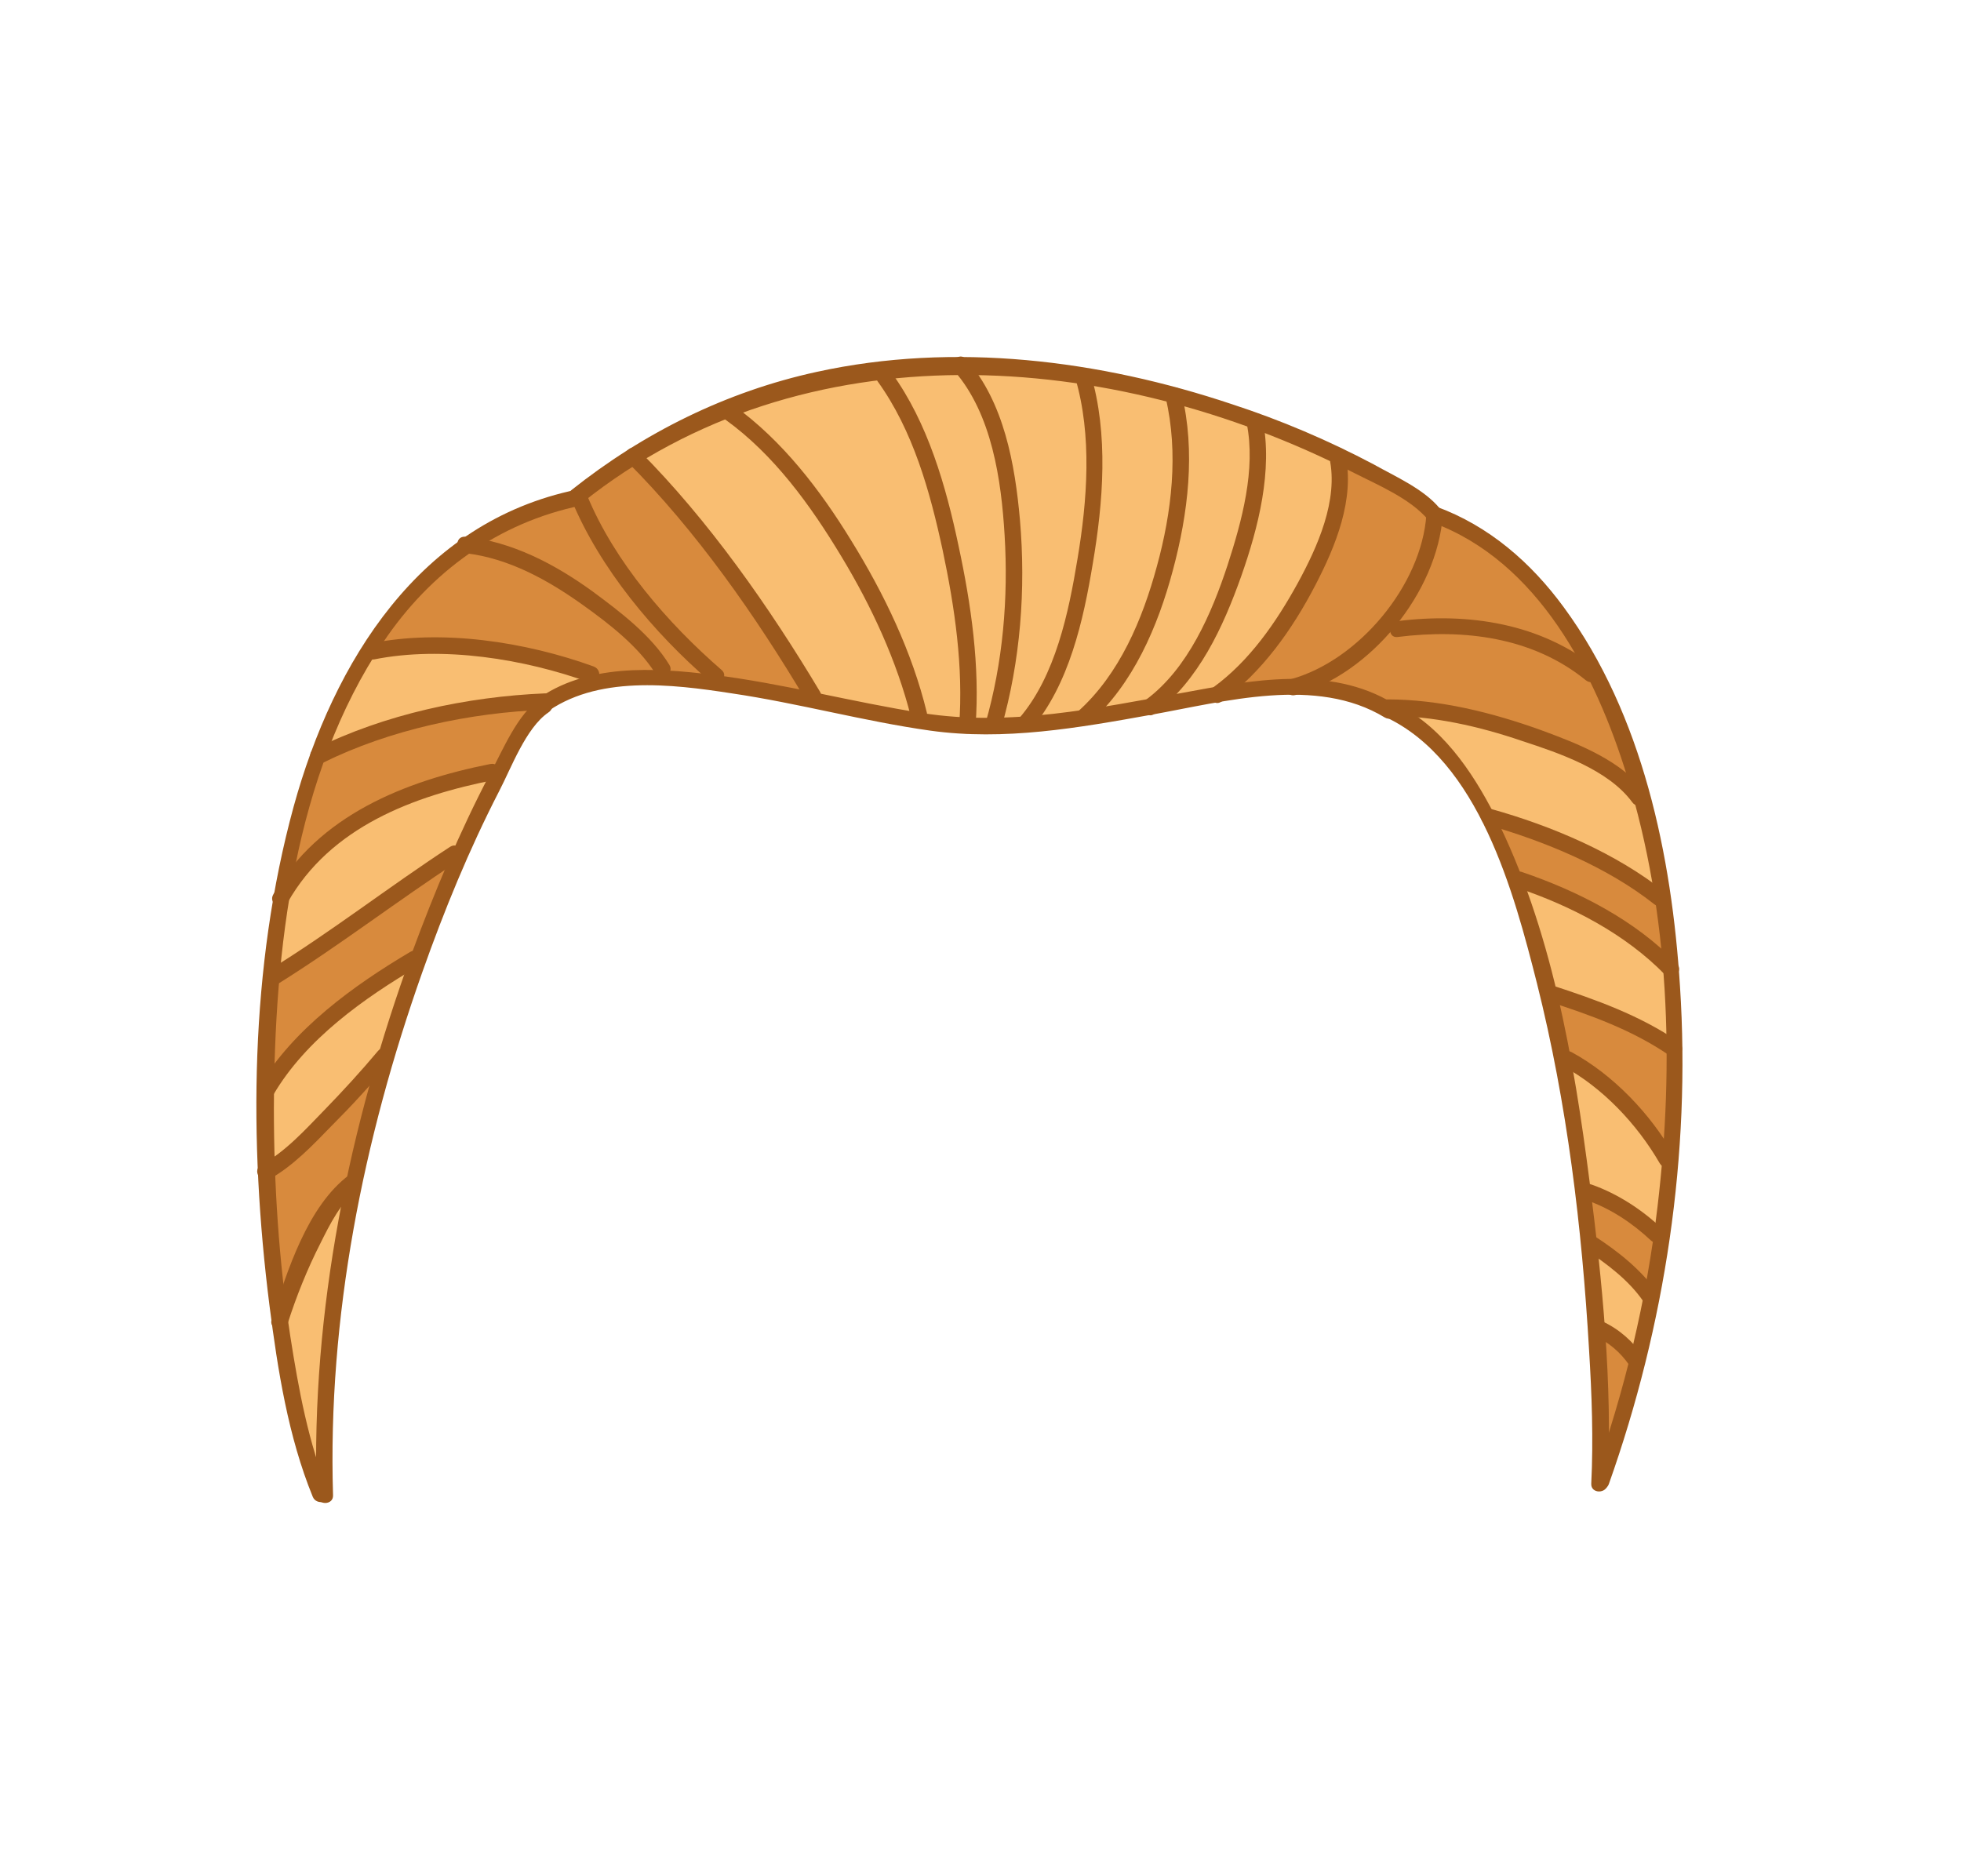 <?xml version="1.0" encoding="utf-8"?>
<!-- Generator: Adobe Illustrator 19.2.0, SVG Export Plug-In . SVG Version: 6.00 Build 0)  -->
<svg version="1.1" id="Layer_1" xmlns="http://www.w3.org/2000/svg" xmlns:xlink="http://www.w3.org/1999/xlink" x="0px" y="0px"
	 viewBox="0 0 358 342.5" style="enable-background:new 0 0 358 342.5;" xml:space="preserve">
<style type="text/css">
	.st0{fill:#F9BE72;}
	.st1{fill:#D88A3D;}
	.st2{fill:#9B581C;}
</style>
<g>
	<path class="st0" d="M58.9,272.2c-4-9.9-5.8-20.9-7.1-30.4l-0.1-0.5l-0.1-0.1l0-0.1l0-0.5c-0.1-0.8-0.2-1.6-0.3-2.4
		c-1-8-1.7-16-2.1-23.8l0-0.3l-0.1-0.2l0.1-0.1l0-0.4c-0.7-17.1,0.2-33.4,2.7-48.3l0.1-0.7l-0.2-0.3c0-0.1,0.3-0.5,0.3-0.5l0.1-0.4
		c1-5.3,2.1-10.5,3.4-15.3c0.9-3.2,1.9-6.4,3-9.5l0.1-0.2l0,0l0,0l0.1-0.2c6.1-16.6,14.8-29.2,26-37.4l0.6-0.4l0-0.1l0.1,0l0.6-0.4
		c5.6-3.9,11.9-6.6,18.6-8.1l0.5-0.1l0.5-0.4c3.2-2.6,6.6-5,10.1-7.2l0.2-0.1l0.1-0.1l0.1,0l0.2-0.1c10.4-6.5,21.6-10.9,33.2-13.5
		c8-1.7,16.5-2.5,25.3-2.5h0.5l0.1-0.2l0.1,0l0.5,0c12.4,0.1,25.2,1.9,38.3,5.4l0.1,0c3.4,0.9,6.7,1.9,9.9,3c1.5,0.5,3,1,4.5,1.6
		l0.2,0.1l0.1,0l0.1,0l0.2,0.1c5.1,1.9,10,3.9,14.5,6.1l0.2,0.1l0,0l0,0l0.2,0.1c2,1,3.8,1.9,5.5,2.8c0.6,0.3,1.2,0.6,1.8,0.9
		c3.4,1.8,7.3,3.8,9.6,6.5l0.3,0.4l0.5,0.2c8.3,3.2,15.7,9.1,21.9,17.6c11.9,16.2,18.9,39.1,20.8,68.1c1.9,29-2.3,59.3-12.1,87.8
		c0.2-7.5-0.2-15-0.6-21.7c-1.5-25.5-4.6-47.5-9.6-67.3c-3.9-15.5-10.4-41.4-28.7-50c-4.7-2.8-10.2-4.3-16.9-4.4l-0.3,0l-0.5,0.1
		l-0.2-0.1l-0.6,0c-3.6,0-7.6,0.5-12.5,1.3l-0.5,0.1l-0.2,0.1l-0.2-0.1l-0.7,0.1c-2.1,0.4-4.3,0.8-6.3,1.2c-1.6,0.3-3.2,0.6-4.8,0.9
		l-0.3,0.1l-0.1,0l-0.1,0l-0.4,0.1c-7.4,1.3-14.7,2.6-21.9,3.2l-0.3,0l0,0l-0.1,0l-0.3,0c-2.3,0.2-4.5,0.2-6.6,0.2
		c-1.1,0-2.3,0-3.4-0.1l-0.2,0l-0.2,0l-0.2,0l-0.1,0c-2.2-0.1-4.2-0.3-6.1-0.6c-6.3-0.9-12.7-2.2-18.9-3.5
		c-5.6-1.2-11.5-2.4-17.3-3.3c-4.7-0.7-10.2-1.5-15.7-1.5c-7.7,0-13.7,1.5-18.6,4.6l-0.5,0.3l-0.2,0.4c-3.7,2.6-6.2,7.9-8.2,12.2
		c-0.5,1-0.9,2-1.4,2.8c-5.1,9.9-9.7,20.8-14.1,33.2C63.5,210,58,242.1,58.9,272.2z"/>
	<g>
		<path class="st1" d="M292.8,261.4c0-5.2-0.2-10.5-0.5-16.2l-0.1-2l1.7,1.1c1.7,1.1,3.2,2.5,4.3,4.2l0.3,0.4l-0.1,0.4
			c-1,4.1-2.2,8.3-3.5,12.4L292.8,261.4z"/>
		<path class="st1" d="M299.9,234.2c-2.2-2.5-5-4.9-8.9-7.5l-0.4-0.3l-0.1-0.5c-0.2-2.1-0.5-4.3-0.8-6.4l-0.2-1.7l1.6,0.6
			c3.8,1.5,7.5,3.9,11,7.2c0,0,0.1,0.1,0.1,0.1l0.6,0.3l-0.1,0.7c-0.3,2.2-0.7,4.4-1.1,6.9l-0.4,2L299.9,234.2z"/>
		<path class="st1" d="M50.8,234.4c-0.7-6.4-1.2-13-1.5-19.7l0-0.6l0.5-0.3c3.5-2.2,6.5-5.3,9.5-8.2l0.7-0.7
			c2.5-2.5,4.7-4.9,6.8-7.2l1.7,0.9c-1.5,5.4-2.8,10.9-4,16.4l-0.1,0.4l-0.3,0.2c-5.7,4.4-9,12.5-11.4,19L50.8,234.4z"/>
		<path class="st1" d="M302.9,208.5c-4.4-6.7-10.3-12.2-16.5-15.5c0,0-0.1,0-0.1,0l-0.6-0.2l-0.1-0.6c-0.5-2.8-1.1-5.7-1.7-8.4
			l-0.4-1.7l1.7,0.6c6.2,2,13.3,4.7,19.7,8.9l0.4,0.3l0,0.5c0,5.1-0.2,10.4-0.5,15.7l-0.2,2.9L302.9,208.5z"/>
		<path class="st1" d="M49.1,194.2c0.1-5.1,0.4-10.1,0.8-14.8l0-0.5l0.4-0.3c6.1-3.8,12.2-8.1,18-12.2c4-2.8,8-5.7,12.1-8.4l2.8-1.9
			l-1.3,3.1c-2,4.6-3.9,9.6-5.8,14.6l-0.2,0.5l-0.5,0.1c-0.1,0-0.1,0-0.2,0.1c-11.3,6.6-19.3,13.2-24.5,20.2l-1.9,2.5L49.1,194.2z"
			/>
		<path class="st1" d="M302.6,174c-6.4-5.7-14.9-10.3-25.2-13.8c0,0-0.1,0-0.1,0l-0.6-0.1l-0.2-0.5c-1-2.6-2.2-5.2-3.3-7.7l-1-2
			l2.2,0.7c11.4,3.5,21.2,8.3,28.3,13.9c0,0,0.1,0.1,0.1,0.1l0.4,0.2l0.1,0.5c0.4,2.5,0.7,5.1,1,8l0.3,2.5L302.6,174z"/>
		<path class="st1" d="M53.1,157.2c1.3-6.5,3-12.6,5-18.3l0.1-0.4l0.4-0.2c13.4-6.7,27.8-8.9,37.5-9.6l2.4-0.2l-1.6,1.8
			c-2.2,2.5-3.9,6-5.4,9l-0.7,1.4l-0.8-0.3c-0.1,0-0.1,0-0.2,0c0,0-0.1,0-0.1,0c-16.1,3.2-27.5,8.9-34.9,17.6L53.1,157.2z"/>
		<path class="st1" d="M296.2,141.8c-4.3-3.5-9.9-5.2-15.3-7.2c-10.1-3.7-19.3-5.1-27.5-5.1h-0.3l-0.3-0.5c-3-1.7-6.4-2.9-10.2-3.5
			l-3-0.5l2.7-1.5c3.9-2.1,7.6-5.1,10.7-8.7l0.9-1l0.8-1c4-5.2,6.6-11.1,7.4-16.8l0.2-1.3l1.2,0.5c9.8,4.1,18.1,12,24.8,23.5
			l-1.4,1.4c-6.7-4.1-14.7-6.2-23.8-6.2c-2.4,0-5,0.2-7.5,0.5l-1,0.1l0.2,0.7c0,0.2,0.1,0.2,0.2,0.2c2.8-0.3,5.6-0.5,8.2-0.5
			c10.8,0,19.9,2.9,26.9,8.6c0.1,0.1,0.2,0.1,0.3,0.1l0.6,0.1l0.2,0.5c2.5,5,4.7,10.6,6.6,16.6l1,3.2L296.2,141.8z"/>
		<path class="st1" d="M145.7,126.7c-5.4-1.1-9.7-1.8-13.7-2.4l-1-0.1l0.1-1c0,0,0-0.1-0.1-0.3c-11.3-9.8-20.1-21.1-24.5-31.7
			l-0.3-0.7l0.6-0.5c2.6-2,5.4-4,8.2-5.7l0.7-0.4l0.6,0.6c10.4,10.5,20.7,24.2,30.6,40.7l1.2,1.9L145.7,126.7z"/>
		<path class="st1" d="M226.6,123.8c4.6-4.4,8.9-10.2,12.6-17.4c3-5.7,6.3-13.2,5.8-20.5l-0.1-1.8l1.6,0.8c0,0,0.7,0.3,0.8,0.4
			c0.7,0.4,1.5,0.7,2.2,1.1c4,2,8.5,4.2,11.5,7.4l0.3,0.3l0,0.4c-1.2,13-12.5,26.6-25,30.2l-0.1,0l-0.1,0c-2.6,0-5.4,0.2-8.6,0.6
			l-3,0.4L226.6,123.8z"/>
		<path class="st1" d="M127.6,123.8c-1.9-0.2-3.6-0.4-5.3-0.5l-1-0.1l0.1-1c0,0,0-0.1-0.1-0.3c-3.2-5.3-8.8-9.5-13.8-13.1
			c-6.6-4.8-12.7-7.7-18.6-9.1l-2.4-0.6l2.1-1.3c4.9-2.9,10.3-5,15.9-6.3l0.8-0.2l0.3,0.8c4.4,10.1,12.5,20.7,22.7,29.9l2.3,2.1
			L127.6,123.8z"/>
		<polygon class="st1" points="123.6,123.1 115.6,123.7 108.4,124.1 105.7,122.2 95.2,119.8 82.3,118.2 72.3,118.3 67.9,118.9 
			71.5,112.5 84,100.2 89.5,98.2 104.2,102.9 118.2,113.7 		"/>
	</g>
	<g>
		<g>
			<path class="st2" d="M60,272.5c-3.7-9-5.5-18.9-7-28.5c-2.1-13.8-3-27.8-3-41.7c0.1-28.7,3.6-60.7,20-85.1
				c8.6-12.8,21-21.8,36.1-24.9c1.9-0.4,1.1-3.3-0.8-2.9c-28.7,5.9-44.4,31.4-51.7,57.9c-8,29.3-8.2,61.1-4.4,91.1
				c1.5,11.7,3.4,23.9,7.9,34.9C57.8,275,60.7,274.3,60,272.5L60,272.5z"/>
		</g>
		<g>
			<path class="st2" d="M106.4,91.7c40.4-32.2,96.5-27.9,140.5-5.5c4.5,2.3,10.6,4.8,13.9,8.8c1.2,1.5,3.3-0.6,2.1-2.1
				c-2.9-3.6-8.2-5.9-12.1-8.1c-8.3-4.4-17-8.1-25.9-11c-24.2-8.1-50.7-11.4-75.8-5.9c-16.5,3.6-31.6,11.1-44.8,21.6
				C102.7,90.8,104.9,92.9,106.4,91.7L106.4,91.7z"/>
		</g>
		<g>
			<path class="st2" d="M261.5,95.4c19.3,7.1,29.8,27.7,35.5,46.2c7.8,25.3,8.7,52.6,5.6,78.7c-2,17-6,33.8-11.8,49.9
				c-0.6,1.8,2.2,2.6,2.9,0.8c10.3-29,15-60.2,13-90.9c-1.5-23.8-6.8-49.6-21.2-69.2c-6-8.2-13.7-14.9-23.3-18.4
				C260.4,91.9,259.7,94.8,261.5,95.4L261.5,95.4z"/>
		</g>
		<g>
			<path class="st2" d="M89.5,139.5c-15.6,3.1-31.4,9.4-39.6,23.8c-1,1.7,1.6,3.2,2.6,1.5c7.8-13.8,23-19.5,37.8-22.4
				C92.2,142,91.4,139.1,89.5,139.5L89.5,139.5z"/>
		</g>
		<g>
			<path class="st2" d="M82.2,154.6C71,161.9,60.4,170.2,49,177.2c-1.6,1-0.1,3.6,1.5,2.6c11.4-7.1,22-15.3,33.2-22.6
				C85.3,156.2,83.8,153.6,82.2,154.6L82.2,154.6z"/>
		</g>
		<g>
			<path class="st2" d="M74.9,173.8c-10.3,6.1-21.4,14.1-27.6,24.6c-1,1.7,1.6,3.2,2.6,1.5c5.9-10.1,16.6-17.7,26.5-23.5
				C78.1,175.4,76.6,172.8,74.9,173.8L74.9,173.8z"/>
		</g>
		<g>
			<path class="st2" d="M69,191.9c-3.1,3.7-6.4,7.3-9.8,10.8c-3.5,3.6-7.1,7.6-11.5,10c-1.7,0.9-0.2,3.5,1.5,2.6
				c4.3-2.4,7.9-6.2,11.3-9.7c3.7-3.7,7.2-7.5,10.5-11.5C72.3,192.5,70.2,190.4,69,191.9L69,191.9z"/>
		</g>
		<g>
			<path class="st2" d="M63.8,214.5c-7.7,5.7-11.4,17.7-14.2,26.4c-0.6,1.8,2.3,2.6,2.9,0.8c1.6-5,3.6-10,6-14.7
				c1.7-3.4,3.7-7.5,6.9-9.9C66.8,215.9,65.3,213.3,63.8,214.5L63.8,214.5z"/>
		</g>
		<g>
			<path class="st2" d="M174.2,67.7c6.9,7.9,8.6,20,9.2,30c0.7,11.5-0.3,23.3-3.5,34.4c-0.5,1.9,2.4,2.7,2.9,0.8
				c3.5-12.2,4.5-25.3,3.4-38c-0.9-10.1-2.9-21.5-9.8-29.3C175.1,64.1,173,66.3,174.2,67.7L174.2,67.7z"/>
		</g>
		<g>
			<path class="st2" d="M196.3,69c3.1,10.5,2.2,22.4,0.4,33.1c-1.6,9.7-4,21.3-10.6,29c-1.2,1.5,0.9,3.6,2.1,2.1
				c7-8.2,9.6-20,11.3-30.3c1.9-11.2,2.9-23.6-0.4-34.7C198.7,66.4,195.8,67.2,196.3,69L196.3,69z"/>
		</g>
		<g>
			<path class="st2" d="M212.8,72.6c2.4,10.1,1.1,21-1.6,30.8c-2.6,9.6-6.8,19.7-14.4,26.5c-1.4,1.3,0.7,3.4,2.1,2.1
				c8-7.1,12.5-17.7,15.2-27.8c2.8-10.4,4.2-21.8,1.6-32.4C215.3,69.9,212.4,70.7,212.8,72.6L212.8,72.6z"/>
		</g>
		<g>
			<path class="st2" d="M227.6,77.3c1.7,8.4-0.9,17.9-3.5,25.9c-2.9,8.8-7.2,18.8-14.8,24.5c-1.5,1.2,0,3.8,1.5,2.6
				c8-6,12.5-15.8,15.8-25.1c3.1-8.8,5.8-19.3,3.9-28.7C230.1,74.6,227.3,75.4,227.6,77.3L227.6,77.3z"/>
		</g>
		<g>
			<path class="st2" d="M242.7,83.6c1.7,7.7-2.2,16.3-5.8,22.9c-3.9,7.1-8.8,14.2-15.4,19c-1.5,1.1-0.1,3.7,1.5,2.6
				c7.4-5.3,13-13.3,17.1-21.2c3.7-7.1,7.3-15.8,5.5-24C245.2,80.9,242.3,81.7,242.7,83.6L242.7,83.6z"/>
		</g>
		<g>
			<path class="st2" d="M260.4,94c-0.9,12.9-12.4,26.6-24.7,30c-1.9,0.5-1.1,3.4,0.8,2.9c13.7-3.8,25.9-18.7,26.9-32.9
				C263.5,92.1,260.5,92.1,260.4,94L260.4,94z"/>
		</g>
		<g>
			<path class="st2" d="M104.3,91.2c5.2,12.6,15.1,24.4,25.3,33.2c1.5,1.3,3.6-0.9,2.1-2.1c-9.8-8.5-19.5-19.7-24.5-31.8
				C106.4,88.6,103.5,89.4,104.3,91.2L104.3,91.2z"/>
		</g>
		<g>
			<path class="st2" d="M114.5,84.3c12.6,12.6,23.5,28.2,32.6,43.5c1,1.7,3.6,0.2,2.6-1.5c-9.2-15.4-20.4-31.4-33.1-44.1
				C115.3,80.8,113.2,82.9,114.5,84.3L114.5,84.3z"/>
		</g>
		<g>
			<path class="st2" d="M132.4,76.6c8.9,6.4,15.6,15.7,21.2,25c5.5,9.1,10.1,19,12.7,29.3c0.5,1.9,3.4,1.1,2.9-0.8
				c-2.7-11.1-7.8-21.7-13.8-31.4c-5.7-9.3-12.6-18.3-21.5-24.7C132.3,72.9,130.8,75.5,132.4,76.6L132.4,76.6z"/>
		</g>
		<g>
			<path class="st2" d="M160.2,69.6c6.5,9,9.6,20.2,11.9,30.9c2.2,10.4,3.8,21.3,3,32c-0.1,1.9,2.9,1.9,3,0
				c0.8-10.9-0.8-22.1-3.1-32.8c-2.3-10.9-5.6-22.5-12.2-31.6C161.7,66.6,159.1,68.1,160.2,69.6L160.2,69.6z"/>
		</g>
		<g>
			<path class="st2" d="M84.9,101c8,0.9,15.3,5,21.7,9.6c4.6,3.3,9.9,7.4,13,12.3c1,1.6,3.6,0.1,2.6-1.5c-3.3-5.4-9-9.7-14-13.4
				c-6.9-5-14.7-9.1-23.2-10C83,97.8,83,100.8,84.9,101L84.9,101z"/>
		</g>
		<g>
			<path class="st2" d="M68.3,120.4c12.5-2.5,27.4-0.1,39.3,4.2c1.8,0.7,2.6-2.2,0.8-2.9c-12.4-4.5-27.8-6.9-40.8-4.2
				C65.6,117.8,66.4,120.7,68.3,120.4L68.3,120.4z"/>
		</g>
		<g>
			<path class="st2" d="M58.9,139.3c12.3-6.1,27-9.2,40.6-9.7c1.9-0.1,1.9-3.1,0-3c-14.2,0.6-29.3,3.8-42.1,10.2
				C55.7,137.5,57.2,140.1,58.9,139.3L58.9,139.3z"/>
		</g>
		<g>
			<path class="st2" d="M255.2,116.3c12-1.5,24.6,0,34.3,7.9c1.5,1.2,3.6-0.9,2.1-2.1c-10.3-8.3-23.5-10.3-36.4-8.7
				C253.3,113.6,253.3,116.6,255.2,116.3L255.2,116.3z"/>
		</g>
		<g>
			<path class="st2" d="M253.2,130.7c8.4,0,16.8,1.9,24.7,4.6c6.7,2.2,15.7,5.2,20.1,11.2c1.1,1.5,3.7,0,2.6-1.5
				c-4.4-6.1-12.5-9.2-19.3-11.7c-8.9-3.2-18.5-5.6-28-5.6C251.3,127.7,251.3,130.7,253.2,130.7L253.2,130.7z"/>
		</g>
		<g>
			<path class="st2" d="M98.7,127.5c-4.3,2.9-6.9,9.5-9.3,13.9c-5.5,10.5-10.1,21.5-14.2,32.6c-11.5,31.6-18.4,65.3-17.4,99
				c0.1,1.9,3.1,1.9,3,0c-1-32.5,5.5-65,16.3-95.5c4-11.3,8.5-22.3,14-33c2.2-4.2,4.9-11.6,9-14.4C101.8,129,100.3,126.4,98.7,127.5
				L98.7,127.5z"/>
		</g>
		<g>
			<path class="st2" d="M252.9,130.9c17.1,8,23.5,32.1,27.7,48.7c5.5,21.9,8.2,44.5,9.5,66.9c0.5,8.1,0.8,16.3,0.4,24.4
				c-0.1,1.9,2.9,1.9,3,0c0.9-18.3-1-37-3.3-55.1c-2.9-22.6-7-46.4-17.3-66.9c-4.2-8.2-9.9-16.6-18.5-20.6
				C252.6,127.5,251.1,130.1,252.9,130.9L252.9,130.9z"/>
		</g>
		<g>
			<path class="st2" d="M99.3,130.4c9.5-7.2,23.3-5.5,34.3-3.8c12.2,1.8,24.1,5.1,36.2,6.8c13.5,1.9,27.1-0.5,40.4-2.9
				c13.4-2.4,30.1-7.1,42.6,0.5c1.7,1,3.2-1.6,1.5-2.6c-11.5-7-26-4.2-38.4-1.9c-15.7,2.8-31.5,6.2-47.5,3.7
				c-12.8-2-25.4-5.4-38.3-7c-10.6-1.3-23.2-2.1-32.3,4.7C96.3,128.9,97.8,131.5,99.3,130.4L99.3,130.4z"/>
		</g>
		<g>
			<path class="st2" d="M271.5,150.6c10.5,3,21.9,7.7,30.5,14.5c1.5,1.2,3.6-0.9,2.1-2.1c-9-7.2-20.8-12.2-31.9-15.3
				C270.4,147.2,269.6,150.1,271.5,150.6L271.5,150.6z"/>
		</g>
		<g>
			<path class="st2" d="M277,162.1c9.8,3.3,19.7,8.4,27,15.9c1.3,1.4,3.5-0.7,2.1-2.1c-7.6-7.9-18-13.2-28.3-16.7
				C275.9,158.6,275.1,161.5,277,162.1L277,162.1z"/>
		</g>
		<g>
			<path class="st2" d="M282.5,182.8c7.8,2.5,15.6,5.3,22.4,10c1.6,1.1,3.1-1.5,1.5-2.6c-7-4.8-15.1-7.7-23.1-10.3
				C281.5,179.3,280.7,182.2,282.5,182.8L282.5,182.8z"/>
		</g>
		<g>
			<path class="st2" d="M285.4,194.7c7.2,3.9,13.5,10.6,17.6,17.7c1,1.7,3.6,0.2,2.6-1.5c-4.3-7.5-11-14.6-18.7-18.8
				C285.2,191.2,283.6,193.8,285.4,194.7L285.4,194.7z"/>
		</g>
		<g>
			<path class="st2" d="M289.8,219.2c4.3,1.5,8.3,4.2,11.6,7.3c1.4,1.3,3.5-0.8,2.1-2.1c-3.7-3.5-8.1-6.4-12.9-8.1
				C288.8,215.6,288,218.5,289.8,219.2L289.8,219.2z"/>
		</g>
		<g>
			<path class="st2" d="M289.5,228.2c3.9,2.6,7.8,5.5,10.5,9.4c1.1,1.6,3.7,0.1,2.6-1.5c-3-4.3-7.2-7.6-11.5-10.4
				C289.4,224.5,287.9,227.1,289.5,228.2L289.5,228.2z"/>
		</g>
		<g>
			<path class="st2" d="M291.1,243.9c2.6,1.2,4.7,3,6.3,5.3c1.1,1.6,3.7,0.1,2.6-1.5c-1.9-2.8-4.4-5-7.4-6.4
				C290.9,240.5,289.4,243.1,291.1,243.9L291.1,243.9z"/>
		</g>
	</g>
</g>
</svg>
